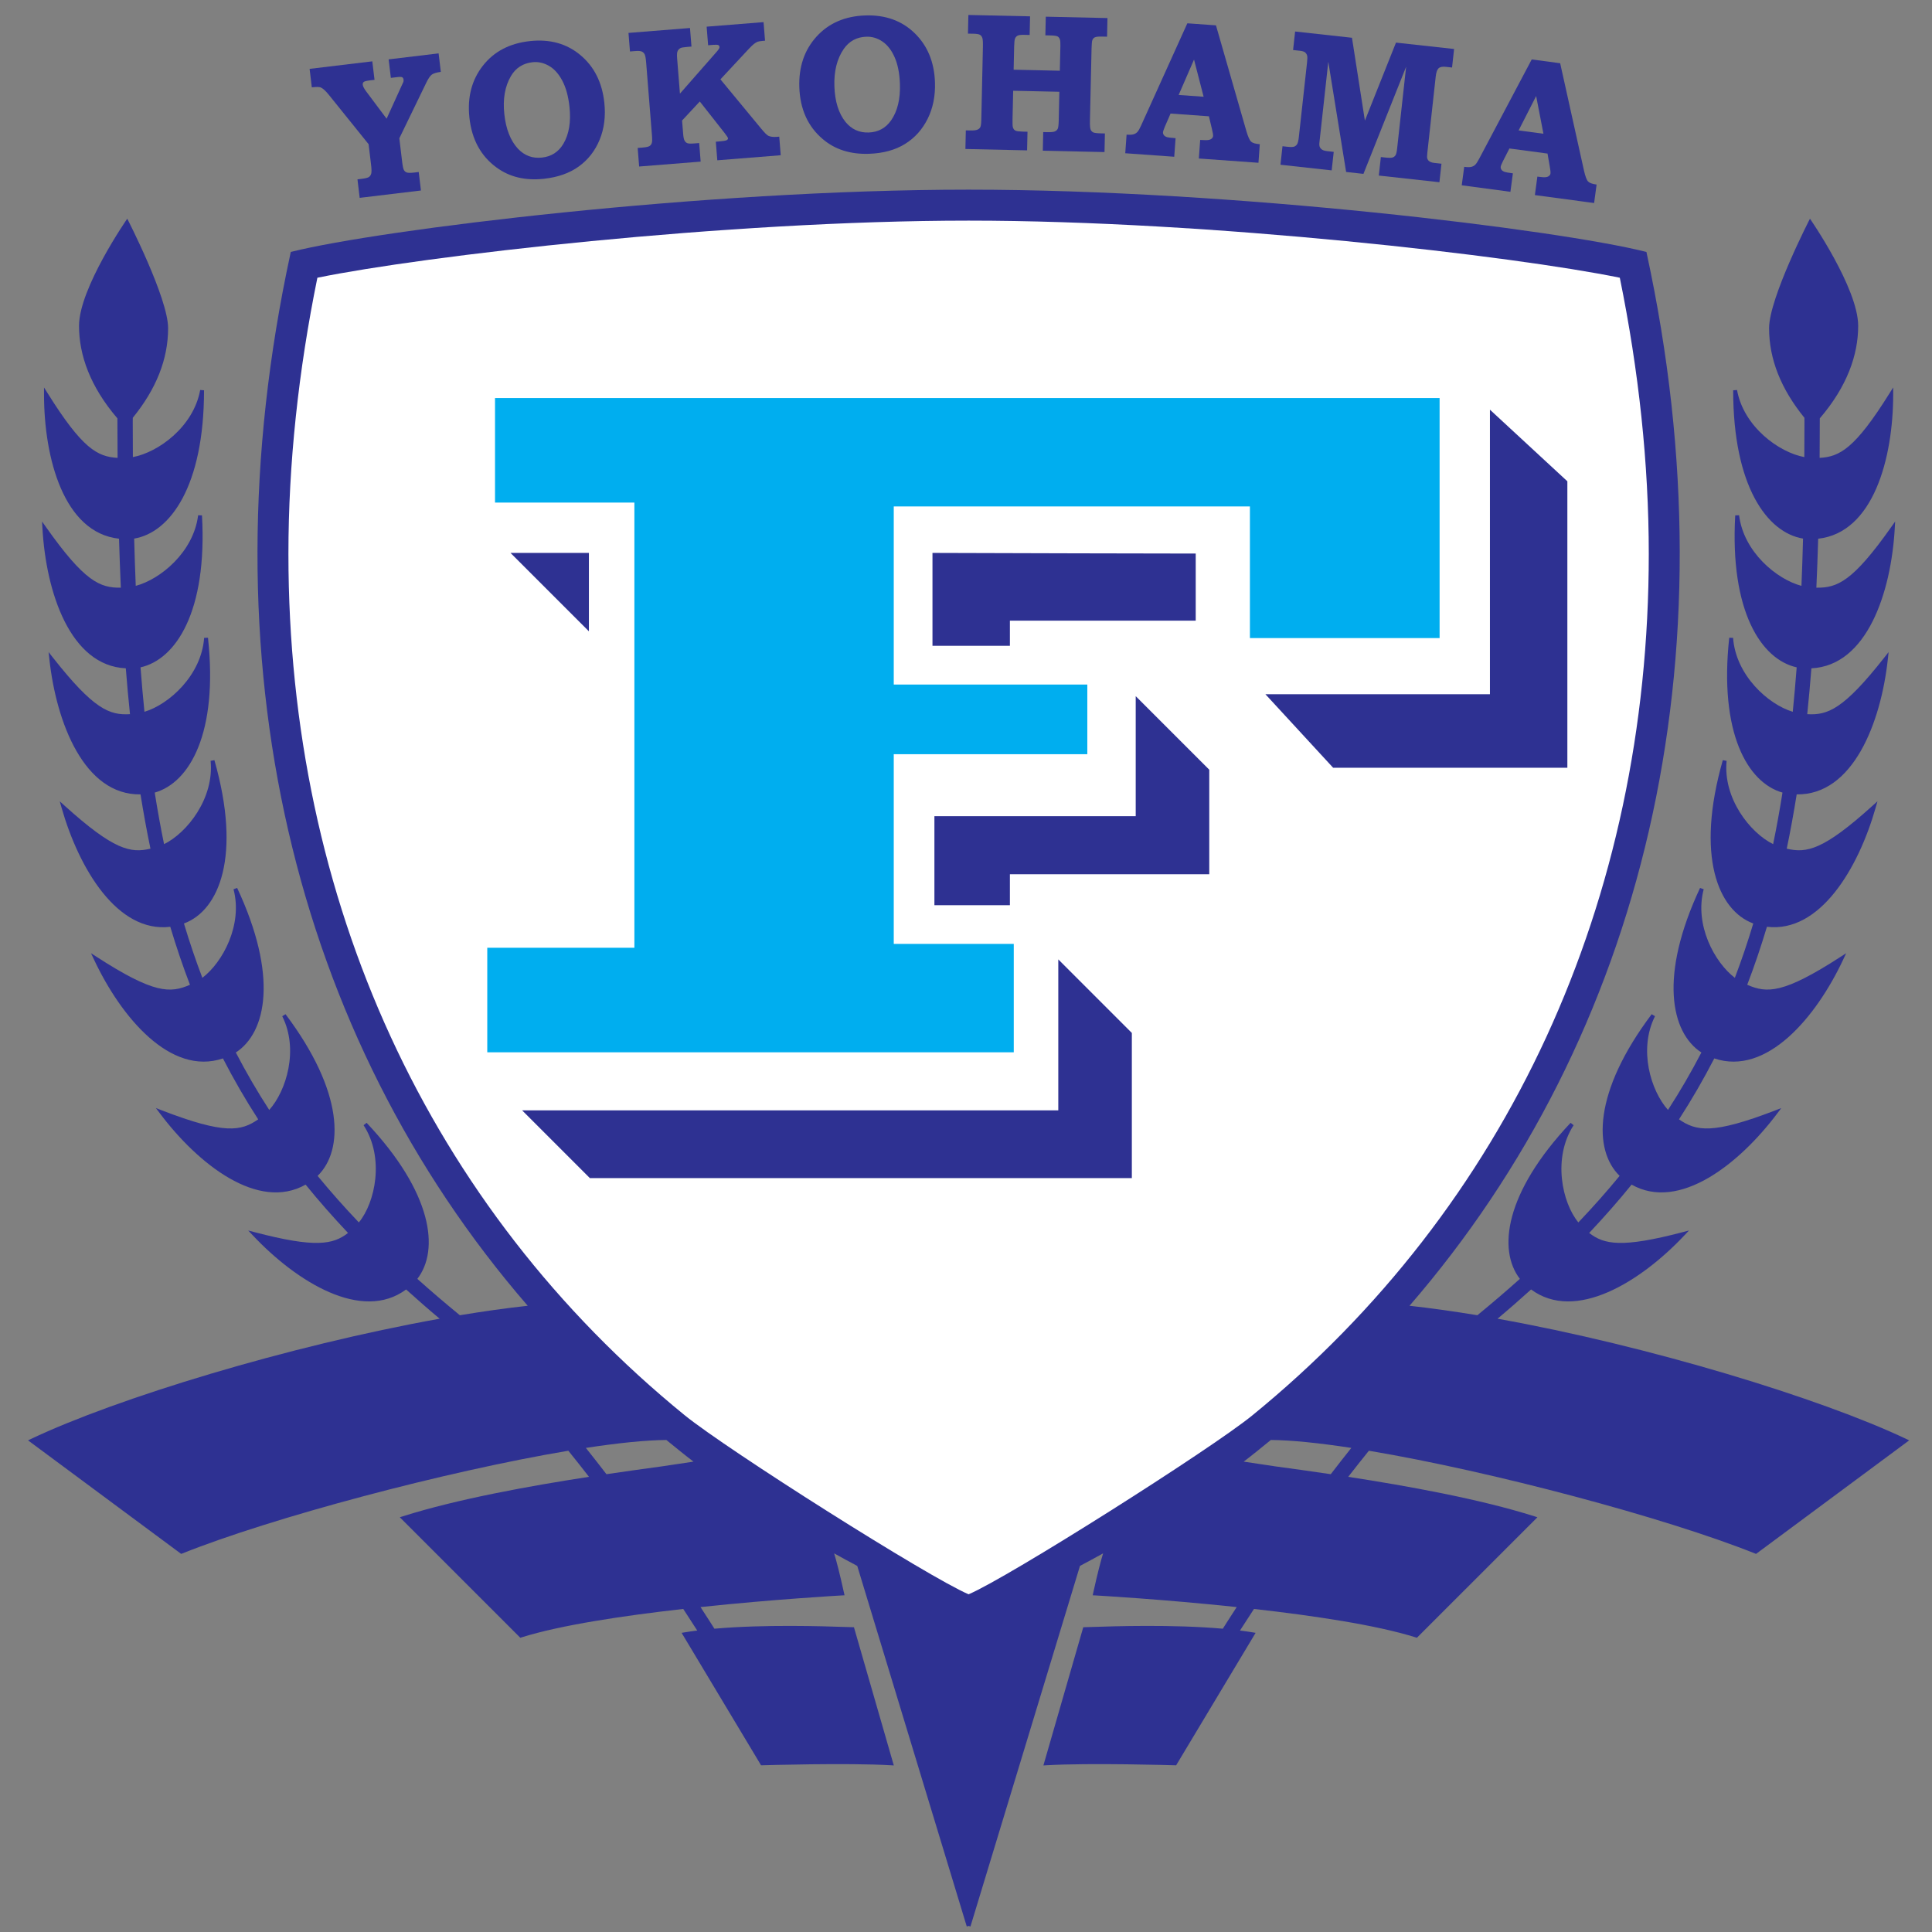 <?xml version="1.0" encoding="iso-8859-1"?>
<!-- Generator: Adobe Illustrator 24.0.1, SVG Export Plug-In . SVG Version: 6.00 Build 0)  -->
<svg version="1.1" id="Layer_1" xmlns="http://www.w3.org/2000/svg" xmlns:xlink="http://www.w3.org/1999/xlink" x="0px" y="0px"
	 viewBox="0 0 600 600" style="enable-background:new 0 0 600 600;" xml:space="preserve">
<rect x="0" y="0" width="600" height="600" fill="#808080" stroke="none"/>
<path style="fill:#2E3192;" d="M592.006,446.884c-26.519-12.597-80.021-28.945-126.932-37.347c3.612-3.019,7.054-6.047,10.418-9.082
	c13.737,10.195,33.972-2.33,47.596-16.785l1.437-1.526l-2.024,0.531c-18.77,4.916-24.331,3.855-28.965,0.23
	c4.671-4.951,9.067-9.947,13.172-15.01c14.742,8.336,33.344-6.298,45.225-22.091l1.26-1.678l-1.954,0.752
	c-19.373,7.454-24.486,6.43-29.812,2.747c3.991-6.162,7.626-12.463,10.956-18.921c16.265,5.507,31.625-12.747,40.074-30.775
	l0.888-1.897l-1.761,1.137c-17.776,11.492-22.844,11.328-28.968,8.664c2.244-5.851,4.273-11.853,6.119-18.014
	c16.477,1.991,28.384-18.144,33.753-36.951l0.573-2.017l-1.556,1.405c-15.229,13.744-20.422,14.762-26.617,13.309
	c1.15-5.478,2.165-11.109,3.089-16.862c17.442,0.276,26.164-22.162,28.32-42.106l0.226-2.083l-1.297,1.645
	c-12.684,16.132-17.625,18.014-23.975,17.63c0.483-4.647,0.91-9.401,1.295-14.239c17.269-0.812,24.765-23.56,25.887-43.501
	l0.118-2.092l-1.208,1.711c-11.97,16.952-16.786,18.943-23.256,18.838c0.221-4.98,0.414-10.034,0.564-15.207
	c17.118-1.866,23.293-24.946,23.293-44.878v-2.098l-1.112,1.777c-10.755,17.209-15.484,19.752-21.734,20.096
	c0.033-4.037,0.05-8.12,0.054-12.273c8.459-9.853,11.919-19.667,11.919-28.716c0-11.721-14.976-33.29-14.976-33.29
	s-12.694,24.637-12.694,33.997c0,9.666,3.71,18.897,10.975,27.837c0,0.474,0.011,0.991,0.011,1.463c0,3.636-0.02,7.196-0.043,10.737
	c-7.833-1.446-18.818-9.369-20.903-20.841l-1.192,0.107c0,29.761,10.533,44.195,21.697,46.044
	c-0.133,4.987-0.291,9.888-0.494,14.681c-7.707-2.052-17.954-10.525-19.367-21.928l-1.198,0.04
	c-1.677,29.73,8.035,44.734,19.086,47.196c-0.358,4.693-0.766,9.291-1.217,13.8c-7.636-2.285-17.697-11.339-18.536-22.969
	l-1.198-0.022c-3.193,29.517,5.674,44.996,16.541,48.083c-0.865,5.473-1.832,10.803-2.903,16.011
	c-7.146-3.513-15.596-14.22-14.45-25.86l-1.18-0.222c-8.489,29.742-1.491,46.663,9.459,50.722
	c-1.728,5.775-3.631,11.392-5.72,16.877c-6.345-4.836-12.595-16.469-9.673-27.507l-1.128-0.407
	c-12.764,27.238-9.148,44.874,0.409,51.104c-3.166,6.082-6.594,12.024-10.373,17.837c-5.324-5.936-9.228-18.757-4.039-29.099
	l-1.019-0.635c-18.174,24.159-18.156,42.212-9.965,50.213c-3.997,4.871-8.266,9.68-12.808,14.452
	c-5.058-6.101-8.072-20.021-1.475-30.183l-0.938-0.743c-20.471,21.715-22.672,39.481-15.752,48.46
	c-4.207,3.767-8.608,7.528-13.206,11.296c-7.267-1.203-14.337-2.203-21.071-2.94c72.666-83.947,101.045-200.497,73.655-326.907
	l-0.075-0.367l-0.366-0.09C483.798,71.368,383.398,58.9,300.808,58.9c-82.59,0-182.991,12.469-210.139,19.255l-0.364,0.09
	l-0.078,0.367c-27.388,126.41,0.991,242.959,73.66,326.907c-6.737,0.737-13.802,1.738-21.072,2.94
	c-4.6-3.763-9.001-7.529-13.207-11.296c6.923-8.976,4.72-26.745-15.751-48.46l-0.941,0.743c6.6,10.162,3.583,24.082-1.473,30.188
	c-4.544-4.773-8.812-9.586-12.807-14.451c8.191-8.007,8.21-26.06-9.967-50.219l-1.017,0.635c5.19,10.342,1.284,23.163-4.042,29.099
	c-3.778-5.814-7.208-11.755-10.374-17.837c9.559-6.231,13.175-23.862,0.411-51.104l-1.126,0.407
	c2.917,11.038-3.332,22.675-9.678,27.507c-2.087-5.48-3.989-11.102-5.717-16.873c10.948-4.058,17.947-20.98,9.457-50.725
	l-1.178,0.222c1.147,11.64-7.303,22.349-14.454,25.861c-1.068-5.205-2.034-10.539-2.899-16.012
	c10.866-3.087,19.733-18.566,16.54-48.083l-1.196,0.022c-0.839,11.63-10.902,20.687-18.537,22.969
	c-0.455-4.506-0.861-9.107-1.218-13.8c11.05-2.462,20.761-17.466,19.087-47.196l-1.196-0.04
	c-1.417,11.406-11.665,19.878-19.374,21.928c-0.196-4.793-0.36-9.694-0.491-14.679c11.166-1.848,21.696-16.284,21.696-46.046
	l-1.191-0.107c-2.085,11.473-13.068,19.395-20.903,20.841c-0.024-3.541-0.043-7.101-0.043-10.737c0-0.472,0.012-0.989,0.012-1.463
	c7.265-8.94,10.972-18.17,10.972-27.837c0-9.36-12.691-33.997-12.691-33.997s-14.977,21.569-14.977,33.29
	c0,9.048,3.459,18.862,11.919,28.716c0.003,4.153,0.025,8.237,0.057,12.273c-6.251-0.345-10.98-2.886-21.737-20.096l-1.112-1.777
	v2.098c0,19.932,6.179,43.012,23.296,44.878c0.148,5.174,0.341,10.227,0.562,15.207c-6.468,0.105-11.284-1.886-23.255-18.838
	l-1.21-1.711l0.118,2.092c1.124,19.942,8.621,42.689,25.889,43.501c0.383,4.838,0.812,9.592,1.299,14.239
	c-6.352,0.384-11.298-1.498-23.98-17.63l-1.294-1.645l0.225,2.083c2.157,19.944,10.879,42.383,28.321,42.106
	c0.925,5.753,1.941,11.384,3.088,16.862c-6.193,1.453-11.386,0.435-26.619-13.309l-1.555-1.405l0.575,2.017
	c5.368,18.808,17.279,38.942,33.753,36.957c1.846,6.156,3.873,12.158,6.116,18.008c-6.124,2.664-11.189,2.829-28.967-8.664
	l-1.762-1.137l0.891,1.897c8.447,18.028,23.809,36.279,40.073,30.775c3.328,6.458,6.964,12.76,10.955,18.921
	c-5.325,3.686-10.437,4.706-29.809-2.747l-1.953-0.752l1.258,1.678c11.883,15.794,30.482,30.427,45.225,22.091
	c4.105,5.063,8.499,10.059,13.173,15.01c-4.635,3.625-10.201,4.686-28.966-0.23l-2.025-0.531l1.437,1.526
	c13.627,14.455,33.861,26.98,47.595,16.785c3.365,3.035,6.808,6.063,10.42,9.082c-46.914,8.402-100.415,24.75-126.935,37.347
	l-0.903,0.431l47.558,35.26l0.313-0.121c27.783-11.117,81.713-25.503,119.925-31.918c2.186,2.706,4.328,5.414,6.414,8.106
	c-18.371,2.828-40.871,6.889-57.813,12.257l-0.943,0.3l37.427,37.421l0.348-0.109c12.179-3.836,31.698-6.748,50.252-8.838
	c1.916,2.913,3.392,5.204,4.347,6.703c-1.364,0.173-2.702,0.36-3.985,0.572l-0.871,0.145l24.68,41.137l0.354-0.011
	c0.263-0.009,26.578-0.793,40.022,0l0.847,0.048l-12.38-42.915l-2.634-0.079c-6.793-0.23-25.054-0.845-40.702,0.534
	c-0.195-0.31-1.723-2.746-4.316-6.72c23.261-2.46,43.644-3.601,44.023-3.621l0.706-0.038l-0.153-0.69
	c-1.357-6.169-2.361-9.98-3.077-12.327c2.369,1.323,4.763,2.621,7.178,3.897l34.012,111.98l0.574-0.174l0.573,0.174l34.01-111.98
	c2.413-1.276,4.809-2.574,7.182-3.897c-0.72,2.352-1.725,6.157-3.082,12.327l-0.15,0.69l0.704,0.038
	c0.38,0.021,20.762,1.161,44.021,3.621c-2.591,3.974-4.117,6.41-4.313,6.72c-15.649-1.379-33.913-0.764-40.704-0.534l-2.635,0.079
	l-12.38,42.915l0.851-0.048c13.441-0.793,39.758-0.009,40.023,0l0.352,0.011l24.679-41.137l-0.869-0.145
	c-1.283-0.212-2.621-0.399-3.986-0.572c0.958-1.5,2.432-3.79,4.348-6.703c18.556,2.09,38.072,5.002,50.25,8.838l0.348,0.109
	l37.429-37.421l-0.943-0.3c-16.946-5.368-39.444-9.429-57.816-12.257c2.09-2.692,4.232-5.4,6.415-8.106
	c38.213,6.415,92.141,20.801,119.925,31.918l0.314,0.121l47.559-35.26L592.006,446.884z M205.53,455.398
	c-4.622,0.628-10.54,1.44-17.192,2.424c-2.077-2.703-4.208-5.425-6.39-8.159c9.916-1.521,18.527-2.414,25.001-2.462
	c2.781,2.261,5.553,4.534,8.419,6.722L205.53,455.398z M413.28,457.822c-6.656-0.984-12.573-1.796-17.195-2.424l-9.837-1.475
	c2.87-2.188,5.635-4.46,8.419-6.722c6.472,0.048,15.085,0.941,24.998,2.462C417.483,452.397,415.355,455.119,413.28,457.822z"/>
<path style="fill:#FFFFFF;" d="M98.566,86.254c-5.898,28.943-8.994,57.778-8.994,85.785c0,107.843,43.688,202.816,123.011,267.433
	c13.293,10.81,75.924,50.439,88.225,55.65c12.285-5.202,75.154-45.023,88.022-55.486c79.527-64.781,123.212-159.76,123.212-267.597
	c0-28.008-3.094-56.844-8.995-85.785c-32.54-6.694-126.916-17.736-202.24-17.736C225.482,68.519,131.107,79.56,98.566,86.254z"/>
<path style="fill:#2E3192;" d="M352.706,216.195c22.843,22.843,22.843,22.843,22.843,22.843l0,0c0,32.462,0,32.462,0,32.462l0,0
	c-61.916,0-61.916,0-61.916,0l0,0c0,9.617,0,9.617,0,9.617l0,0c-23.444,0-23.444,0-23.444,0l0,0c0-27.651,0-27.651,0-27.651l0,0
	c62.517,0,62.517,0,62.517,0l0,0C352.706,216.195,352.706,216.195,352.706,216.195z"/>
<path style="fill:#2E3192;" d="M328.662,297.949v46.888c0,0,0,0-166.512,0c0,0,0,0,21.039,21.038c0,0,0,0,168.315,0
	c0,0,0,0,0-45.083C351.504,320.792,330.005,299.292,328.662,297.949z"/>
<path style="fill:#2E3192;" d="M289.588,171.713c0,0,0,0.003,0,0.198c0,0,0,21.906,0,28.655c0,0,0,0,24.045,0c0,0,0,0,0-7.814
	c0,0,0,0,57.708,0v-20.841C371.341,171.911,299.878,171.789,289.588,171.713z"/>
<path style="fill:#2E3192;" d="M158.544,171.713c1.586,1.588,24.345,24.345,24.345,24.345c0-11.509,0-24.345,0-24.345H158.544z"/>
<path style="fill:#2E3192;" d="M462.712,127.229c0,0,0,0,0,0.004v88.362c-2.338,0-13.772,0-69.731,0c0,0,0,0,21.041,22.842
	c0,0,0,0,72.737,0c0,0,0,0,0-88.966C486.759,149.471,486.759,149.471,462.712,127.229z"/>
<path style="fill:#00AEEF;" d="M153.734,123.623c0,0,0,0,0,32.46c0,0,0,0,43.281,0c0,0,0,0,0,138.26c0,0,0,0-45.687,0
	c0,0,0,0,0,32.46c0,0,0,0,163.507,0c0,0,0,0,0-33.663c0,0,0,0-37.27,0c0,0,0-0.051,0-58.91h60.113v-21.642h-60.113
	c0-15.338,0-33.565,0-55.304c0,0,0,0,110.608,0c0,0,0,0,0,40.877c0,0,0,0,58.911,0c0,0,0,0,0-74.539
	C447.084,123.623,447.084,123.623,153.734,123.623z"/>
<path style="fill:#2E3192;" d="M96.151,21.387l19.469-2.338l0.692,5.745l-1.46,0.173c-1.033,0.125-1.669,0.289-1.908,0.495
	c-0.237,0.203-0.332,0.499-0.287,0.884c0.062,0.512,0.454,1.243,1.173,2.193l6.235,8.32l4.557-10.006
	c0.413-0.867,0.636-1.352,0.664-1.457c0.052-0.229,0.067-0.454,0.041-0.675c-0.044-0.344-0.177-0.581-0.404-0.717
	c-0.232-0.136-0.743-0.156-1.538-0.06l-2.002,0.238l-0.688-5.744l15.517-1.862l0.689,5.744c-1.345,0.182-2.277,0.465-2.796,0.845
	c-0.516,0.383-1.09,1.221-1.718,2.517l-8.372,17.267l0.883,7.362c0.158,1.301,0.335,2.134,0.543,2.502
	c0.205,0.366,0.513,0.62,0.921,0.76c0.409,0.141,1.177,0.143,2.309,0.007l1.368-0.165l0.69,5.744l-19.025,2.284l-0.689-5.746
	l1.025-0.121c1.322-0.158,2.156-0.353,2.505-0.586c0.345-0.232,0.589-0.582,0.733-1.048c0.14-0.465,0.131-1.373-0.031-2.711
	l-0.773-6.448l-12.449-15.457c-0.99-1.201-1.814-1.934-2.468-2.194c-0.482-0.162-1.387-0.164-2.717-0.006L96.151,21.387z"/>
<path style="fill:#2E3192;" d="M170.493,20.455c1.634,0.943,3.015,2.482,4.144,4.618c1.13,2.137,1.871,4.842,2.223,8.118
	c0.502,4.661-0.139,8.493-1.917,11.501c-1.514,2.517-3.733,3.935-6.663,4.248c-2.911,0.312-5.38-0.602-7.413-2.741
	c-2.329-2.506-3.745-6.099-4.247-10.776c-0.501-4.68,0.188-8.617,2.066-11.816c1.509-2.536,3.748-3.966,6.719-4.286
	C167.162,19.134,168.859,19.513,170.493,20.455z M149.961,20.409c-3.465,4.427-4.859,9.789-4.184,16.088
	c0.728,6.772,3.53,11.944,8.415,15.513c4.035,2.962,8.934,4.133,14.687,3.516c4.372-0.468,8.005-1.753,10.9-3.849
	c2.896-2.099,5.047-4.869,6.46-8.319c1.409-3.446,1.892-7.27,1.439-11.477c-0.67-6.257-3.14-11.175-7.403-14.753
	c-4.266-3.576-9.494-5.034-15.681-4.369C158.304,13.433,153.426,15.986,149.961,20.409z"/>
<path style="fill:#2E3192;" d="M195.183,10.221l19.101-1.524l0.462,5.767l-1.262,0.102c-1.193,0.095-1.92,0.222-2.182,0.382
	c-0.43,0.251-0.732,0.58-0.893,0.989c-0.166,0.408-0.206,1.15-0.119,2.228l0.871,10.913l11.279-12.849
	c0.494-0.568,0.788-0.948,0.883-1.142c0.092-0.194,0.135-0.358,0.125-0.495c-0.023-0.273-0.143-0.469-0.364-0.586
	c-0.218-0.12-0.77-0.146-1.653-0.076l-1.518,0.123l-0.46-5.769l17.677-1.411l0.459,5.769l-0.595,0.048
	c-0.833,0.067-1.402,0.156-1.713,0.27c-0.31,0.113-0.68,0.339-1.111,0.673c-0.434,0.332-0.987,0.864-1.667,1.597l-8.768,9.41
	l12.589,15.235c1.075,1.309,1.841,2.076,2.294,2.299c0.642,0.307,1.51,0.415,2.614,0.329l0.77-0.061l0.46,5.768l-19.698,1.571
	l-0.461-5.768l0.769-0.062c1.437-0.116,2.303-0.25,2.599-0.416c0.296-0.162,0.436-0.35,0.419-0.568
	c-0.019-0.236-0.361-0.773-1.026-1.614l-7.735-9.833l-5.501,5.907l0.334,4.159c0.079,1.024,0.229,1.724,0.448,2.102
	c0.216,0.377,0.502,0.638,0.857,0.777c0.354,0.142,1.049,0.169,2.088,0.087l1.583-0.127l0.459,5.768l-19.102,1.522l-0.46-5.766
	l1.435-0.114c1.114-0.089,1.854-0.242,2.216-0.459c0.363-0.219,0.607-0.544,0.736-0.97c0.131-0.352,0.147-1.167,0.043-2.454
	l-1.804-22.63c-0.1-1.225-0.251-2.04-0.452-2.441c-0.203-0.402-0.501-0.694-0.895-0.87c-0.397-0.179-1.082-0.231-2.057-0.151
	l-1.613,0.128L195.183,10.221z"/>
<path style="fill:#2E3192;" d="M274.048,12.898c1.56,1.059,2.826,2.694,3.799,4.903c0.972,2.214,1.518,4.966,1.631,8.257
	c0.163,4.685-0.751,8.465-2.742,11.332c-1.69,2.403-4.008,3.656-6.951,3.76c-2.926,0.102-5.324-0.988-7.196-3.268
	c-2.144-2.667-3.297-6.351-3.46-11.057c-0.164-4.703,0.807-8.58,2.911-11.633c1.689-2.424,4.026-3.686,7.011-3.791
	C270.822,11.341,272.486,11.84,274.048,12.898z M253.572,11.372c-3.775,4.166-5.553,9.414-5.335,15.746
	c0.238,6.806,2.661,12.166,7.275,16.079c3.813,3.246,8.613,4.765,14.398,4.565c4.392-0.153,8.109-1.169,11.148-3.053
	c3.038-1.883,5.386-4.494,7.041-7.831c1.654-3.335,2.411-7.118,2.264-11.341c-0.218-6.291-2.329-11.374-6.322-15.25
	c-3.994-3.875-9.104-5.705-15.326-5.49C262.396,5.015,257.35,7.209,253.572,11.372z"/>
<path style="fill:#2E3192;" d="M300.743,4.65l19.154,0.424l-0.131,5.784l-1.775-0.038c-0.967-0.02-1.629,0.069-1.988,0.266
	c-0.36,0.203-0.619,0.491-0.774,0.874c-0.155,0.38-0.247,1.214-0.276,2.494l-0.159,7.194l14.346,0.318l0.175-7.726
	c0.018-0.947-0.024-1.589-0.137-1.927c-0.146-0.477-0.389-0.808-0.728-0.993c-0.338-0.185-1.113-0.292-2.33-0.32l-1.471-0.03
	l0.128-5.787l19.157,0.425l-0.126,5.784l-1.607-0.036c-1.095-0.025-1.823,0.056-2.179,0.235c-0.361,0.182-0.619,0.453-0.765,0.82
	c-0.145,0.364-0.235,1.231-0.263,2.6l-0.505,22.514c-0.026,1.389,0.043,2.291,0.213,2.701c0.167,0.412,0.43,0.705,0.797,0.882
	c0.361,0.178,1.198,0.279,2.509,0.309l1.131,0.025l-0.125,5.783l-19.158-0.424l0.126-5.787l1.265,0.029
	c1.155,0.027,1.948-0.053,2.372-0.244c0.427-0.191,0.723-0.472,0.887-0.848c0.163-0.374,0.263-1.256,0.297-2.651l0.19-8.801
	l-14.346-0.317l-0.194,8.801c-0.032,1.393,0.009,2.258,0.119,2.599c0.169,0.503,0.446,0.837,0.836,1.006
	c0.389,0.169,1.177,0.265,2.361,0.292l1.329,0.027l-0.126,5.787l-19.156-0.425l0.127-5.784l1.319,0.029
	c1.079,0.023,1.841-0.06,2.282-0.247c0.446-0.188,0.751-0.461,0.92-0.815c0.165-0.353,0.264-1.137,0.291-2.347l0.498-22.574
	c0.033-1.409-0.028-2.329-0.178-2.761c-0.151-0.431-0.394-0.748-0.728-0.954c-0.334-0.207-0.99-0.32-1.968-0.344l-1.772-0.037
	L300.743,4.65z"/>
<path style="fill:#2E3192;" d="M370.815,18.499l2.983,11.547l-7.758-0.553L370.815,18.499z M354.347,39.053
	c-0.429,0.95-0.804,1.59-1.119,1.927c-0.315,0.338-0.709,0.579-1.179,0.725c-0.474,0.146-1.196,0.183-2.179,0.112l-0.412,5.773
	l15.214,1.09l0.414-5.771c-1.447-0.105-2.326-0.209-2.636-0.308c-0.47-0.154-0.803-0.367-1.006-0.642
	c-0.197-0.272-0.284-0.565-0.261-0.886c0.018-0.277,0.209-0.852,0.571-1.724l1.777-4.084l11.91,0.852l0.919,3.865
	c0.277,1.134,0.403,1.881,0.38,2.237c-0.033,0.417-0.264,0.754-0.701,1.011c-0.431,0.259-1.164,0.351-2.188,0.278l-1.122-0.052
	l-0.413,5.771l18.514,1.326l0.411-5.772c-1.325-0.094-2.222-0.356-2.686-0.786c-0.469-0.427-0.958-1.51-1.469-3.248l-9.454-32.875
	l-8.89-0.635L354.347,39.053z"/>
<path style="fill:#2E3192;" d="M402.211,9.785l17.658,1.944l4.011,25.734l9.656-24.231l18.046,1.984l-0.633,5.751l-1.935-0.211
	c-1.057-0.117-1.805,0.036-2.256,0.455c-0.446,0.42-0.742,1.273-0.882,2.555l-2.579,23.45c-0.113,1.029-0.136,1.673-0.06,1.942
	c0.131,0.416,0.337,0.715,0.618,0.908c0.39,0.282,0.917,0.459,1.57,0.531l2.234,0.247l-0.634,5.751l-18.818-2.072l0.63-5.751
	l1.46,0.159c1.069,0.119,1.804,0.111,2.203-0.027c0.395-0.135,0.7-0.377,0.911-0.726c0.207-0.345,0.366-1.014,0.474-2.002
	l2.799-25.452l-13.257,33.274l-5.377-0.592l-5.536-34.23l-2.766,25.153c-0.063,0.575-0.014,1.032,0.145,1.37
	c0.159,0.338,0.414,0.609,0.755,0.818c0.338,0.206,0.902,0.354,1.682,0.439l1.869,0.206l-0.635,5.751l-15.906-1.75l0.628-5.75
	l1.584,0.173c0.991,0.108,1.68,0.09,2.066-0.056c0.39-0.148,0.695-0.413,0.92-0.799c0.221-0.384,0.396-1.118,0.513-2.208
	l2.546-23.153c0.117-1.066,0.125-1.765,0.023-2.096c-0.131-0.454-0.357-0.797-0.671-1.033c-0.314-0.234-0.83-0.39-1.545-0.469
	l-2.145-0.235L402.211,9.785z"/>
<path style="fill:#2E3192;" d="M477.065,29.825l2.263,11.708l-7.707-1.03L477.065,29.825z M459.359,49.324
	c-0.488,0.92-0.898,1.539-1.23,1.855c-0.337,0.317-0.746,0.534-1.224,0.649c-0.479,0.117-1.207,0.11-2.18-0.019l-0.77,5.735
	l15.117,2.024l0.771-5.733c-1.438-0.193-2.311-0.352-2.611-0.47c-0.461-0.181-0.781-0.416-0.964-0.699
	c-0.183-0.286-0.253-0.586-0.21-0.902c0.037-0.275,0.262-0.837,0.68-1.684l2.025-3.97l11.833,1.585l0.683,3.914
	c0.206,1.15,0.285,1.905,0.238,2.255c-0.057,0.417-0.307,0.736-0.755,0.969c-0.452,0.229-1.19,0.277-2.203,0.14l-1.118-0.12
	l-0.771,5.733l18.394,2.467l0.772-5.737c-1.321-0.176-2.198-0.492-2.636-0.949c-0.44-0.458-0.864-1.567-1.267-3.333l-7.407-33.393
	l-8.834-1.183L459.359,49.324z"/>
</svg>
